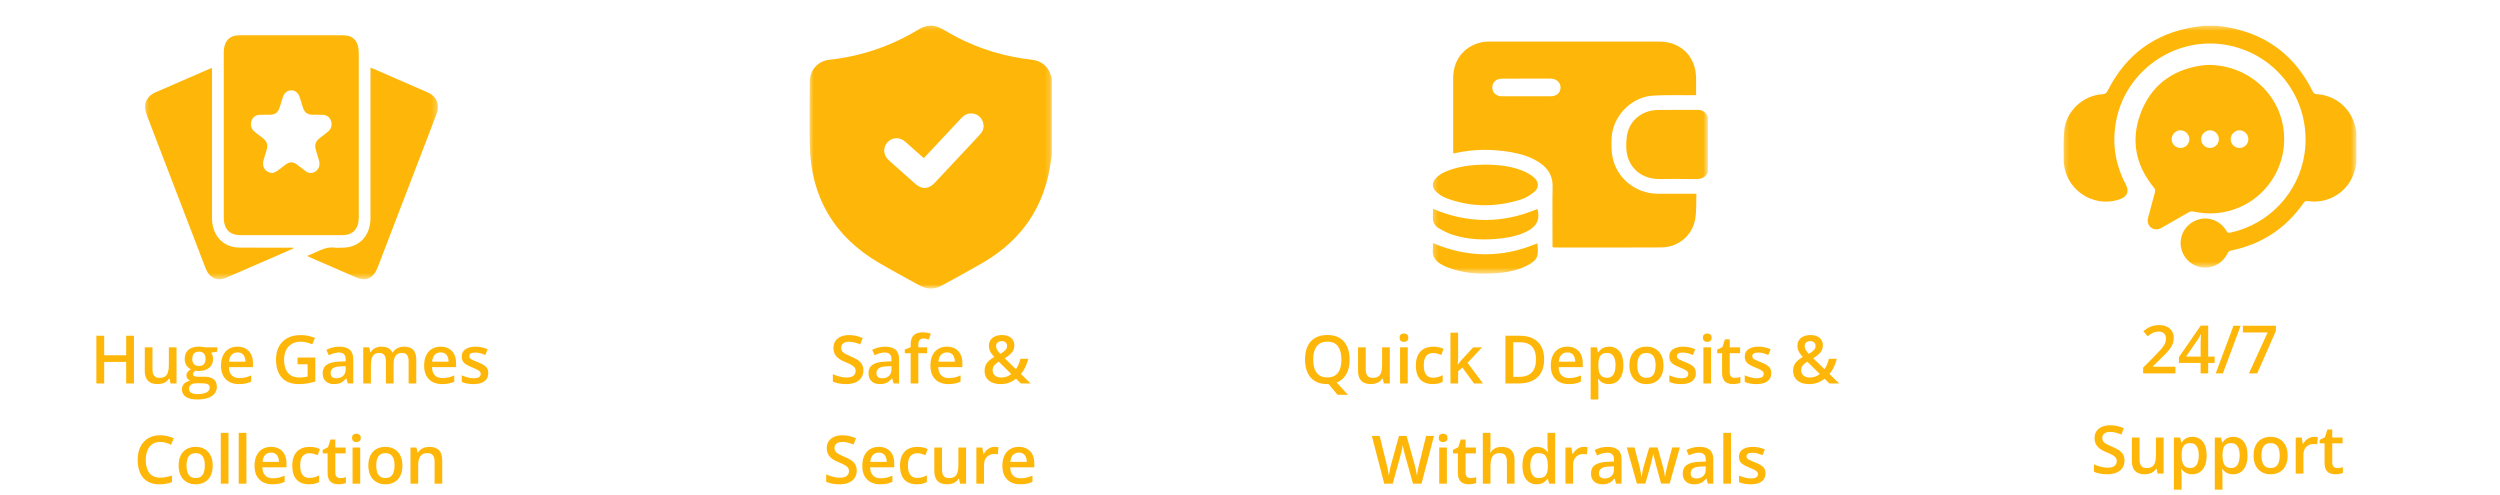 <svg width="444" height="88" viewBox="0 0 444 88" fill="none" xmlns="http://www.w3.org/2000/svg">
<g clip-path="url(#clip0_219_14)">
<g clip-path="url(#clip1_219_14)">
<mask id="mask0_219_14" style="mask-type:luminance" maskUnits="userSpaceOnUse" x="25" y="5" width="53" height="45">
<path d="M77.766 5.963H25.447V49.562H77.766V5.963Z" fill="white"/>
</mask>
<g mask="url(#mask0_219_14)">
<path d="M63.717 23.977C63.717 28.858 63.717 33.737 63.717 38.618C63.717 40.656 62.687 41.763 60.782 41.764C54.751 41.768 48.722 41.766 42.691 41.764C40.778 41.764 39.741 40.661 39.741 38.635C39.74 28.875 39.741 19.113 39.741 9.353C39.741 7.304 40.748 6.227 42.676 6.226C48.706 6.223 54.735 6.223 60.766 6.226C62.727 6.226 63.716 7.295 63.717 9.402C63.717 14.26 63.717 19.119 63.717 23.977ZM48.474 30.727C48.618 30.658 48.949 30.547 49.23 30.354C49.727 30.016 50.19 29.624 50.672 29.262C51.441 28.688 52.03 28.689 52.799 29.268C53.281 29.631 53.749 30.013 54.235 30.368C54.886 30.843 55.528 30.845 56.106 30.399C56.67 29.966 56.873 29.281 56.653 28.492C56.473 27.85 56.263 27.217 56.082 26.575C55.853 25.758 56.035 25.144 56.671 24.622C57.154 24.225 57.661 23.861 58.146 23.468C58.816 22.925 59.03 22.292 58.812 21.544C58.601 20.818 58.053 20.41 57.224 20.385C56.634 20.368 56.042 20.393 55.453 20.374C54.535 20.347 54.085 19.984 53.788 19.057C53.591 18.444 53.416 17.821 53.207 17.212C52.954 16.469 52.42 16.056 51.747 16.046C51.057 16.034 50.501 16.46 50.239 17.231C50.032 17.841 49.856 18.463 49.659 19.077C49.369 19.974 48.92 20.342 48.042 20.373C47.412 20.395 46.78 20.364 46.149 20.389C45.369 20.42 44.836 20.851 44.636 21.562C44.43 22.297 44.636 22.924 45.272 23.438C45.774 23.844 46.295 24.224 46.796 24.631C47.418 25.136 47.6 25.801 47.366 26.592C47.171 27.252 46.95 27.905 46.776 28.572C46.485 29.684 47.225 30.734 48.473 30.727H48.474Z" fill="#FEB708"/>
<path d="M37.656 12.058C37.656 12.422 37.656 12.68 37.656 12.937C37.656 21.547 37.654 30.156 37.658 38.766C37.66 41.273 38.977 43.18 41.143 43.787C41.648 43.928 42.188 43.975 42.712 43.977C45.625 43.996 48.538 43.985 51.45 43.985C51.662 43.985 51.876 43.985 52.087 43.985L52.111 44.12C50.844 44.676 49.577 45.236 48.309 45.788C45.636 46.95 42.962 48.11 40.288 49.268C38.551 50.02 37.194 49.419 36.487 47.579C33.008 38.522 29.532 29.464 26.058 20.404C25.352 18.563 25.933 17.134 27.673 16.377C30.778 15.026 33.882 13.672 36.988 12.321C37.172 12.242 37.361 12.174 37.656 12.058Z" fill="#FEB708"/>
<path d="M54.529 45.444C56.223 44.881 57.606 43.748 59.386 43.977C59.868 44.038 60.362 43.988 60.851 43.986C63.811 43.967 65.795 41.866 65.797 38.717C65.804 31.302 65.8 23.886 65.8 16.47C65.8 15.018 65.8 13.567 65.8 12.025C66.039 12.114 66.225 12.174 66.404 12.251C69.565 13.626 72.728 14.996 75.886 16.381C77.627 17.145 78.176 18.57 77.461 20.432C74.003 29.449 70.541 38.467 67.078 47.483C66.317 49.463 65.023 50.039 63.165 49.233C60.453 48.057 57.744 46.877 55.035 45.697C54.911 45.643 54.793 45.577 54.529 45.444Z" fill="#FEB708"/>
</g>
<path d="M23.792 68.1H22.408V64.276H18.503V68.1H17.113V59.63H18.503V63.094H22.408V59.63H23.792V68.1ZM31.354 61.687V68.1H30.283L30.097 67.236H30.022C29.887 67.456 29.715 67.64 29.506 67.787C29.298 67.93 29.066 68.036 28.811 68.105C28.556 68.179 28.288 68.215 28.006 68.215C27.523 68.215 27.11 68.134 26.767 67.972C26.427 67.806 26.166 67.551 25.985 67.207C25.803 66.864 25.712 66.42 25.712 65.875V61.687H27.079V65.62C27.079 66.118 27.18 66.491 27.381 66.738C27.585 66.985 27.902 67.109 28.331 67.109C28.744 67.109 29.072 67.024 29.315 66.854C29.559 66.684 29.73 66.433 29.831 66.101C29.935 65.769 29.987 65.362 29.987 64.879V61.687H31.354ZM35.007 70.95C34.138 70.95 33.471 70.793 33.008 70.48C32.545 70.168 32.313 69.729 32.313 69.165C32.313 68.771 32.437 68.437 32.684 68.163C32.931 67.893 33.284 67.706 33.744 67.601C33.57 67.524 33.419 67.404 33.292 67.242C33.168 67.076 33.107 66.893 33.107 66.692C33.107 66.452 33.174 66.248 33.309 66.078C33.444 65.908 33.647 65.744 33.918 65.585C33.582 65.442 33.311 65.211 33.107 64.89C32.906 64.566 32.805 64.185 32.805 63.749C32.805 63.286 32.904 62.892 33.101 62.567C33.298 62.239 33.585 61.99 33.964 61.82C34.342 61.646 34.8 61.559 35.337 61.559C35.453 61.559 35.578 61.567 35.713 61.583C35.852 61.594 35.98 61.61 36.096 61.629C36.215 61.644 36.306 61.662 36.368 61.681H38.587V62.44L37.497 62.643C37.602 62.789 37.685 62.957 37.747 63.147C37.808 63.332 37.839 63.535 37.839 63.755C37.839 64.419 37.609 64.942 37.15 65.325C36.694 65.703 36.065 65.892 35.261 65.892C35.068 65.885 34.881 65.869 34.7 65.846C34.56 65.931 34.454 66.026 34.381 66.13C34.307 66.23 34.271 66.344 34.271 66.472C34.271 66.576 34.307 66.661 34.381 66.727C34.454 66.788 34.562 66.835 34.705 66.866C34.852 66.897 35.03 66.912 35.238 66.912H36.345C37.048 66.912 37.584 67.061 37.955 67.358C38.326 67.655 38.511 68.092 38.511 68.667C38.511 69.397 38.21 69.959 37.608 70.353C37.005 70.751 36.138 70.95 35.007 70.95ZM35.059 69.994C35.534 69.994 35.933 69.947 36.258 69.855C36.582 69.762 36.828 69.629 36.993 69.455C37.16 69.285 37.243 69.082 37.243 68.847C37.243 68.638 37.19 68.478 37.086 68.366C36.982 68.254 36.825 68.177 36.617 68.134C36.408 68.092 36.15 68.07 35.841 68.07H34.833C34.582 68.07 34.36 68.109 34.167 68.186C33.974 68.267 33.823 68.383 33.715 68.534C33.611 68.685 33.558 68.866 33.558 69.078C33.558 69.372 33.688 69.598 33.947 69.756C34.209 69.915 34.58 69.994 35.059 69.994ZM35.325 65C35.723 65 36.018 64.892 36.211 64.676C36.405 64.456 36.501 64.147 36.501 63.749C36.501 63.316 36.401 62.992 36.2 62.776C36.003 62.56 35.709 62.452 35.319 62.452C34.937 62.452 34.645 62.562 34.445 62.782C34.248 63.002 34.149 63.328 34.149 63.761C34.149 64.151 34.248 64.456 34.445 64.676C34.645 64.892 34.939 65 35.325 65ZM42.181 61.565C42.752 61.565 43.243 61.683 43.652 61.919C44.061 62.154 44.376 62.488 44.596 62.921C44.816 63.353 44.926 63.871 44.926 64.473V65.203H40.646C40.661 65.825 40.827 66.304 41.144 66.64C41.464 66.976 41.912 67.144 42.488 67.144C42.897 67.144 43.264 67.105 43.588 67.028C43.917 66.947 44.255 66.829 44.602 66.674V67.781C44.282 67.931 43.955 68.042 43.623 68.111C43.291 68.181 42.893 68.215 42.43 68.215C41.8 68.215 41.246 68.094 40.767 67.85C40.292 67.603 39.92 67.236 39.649 66.75C39.383 66.263 39.25 65.659 39.25 64.937C39.25 64.218 39.371 63.608 39.615 63.106C39.858 62.604 40.2 62.222 40.64 61.959C41.08 61.697 41.594 61.565 42.181 61.565ZM42.181 62.59C41.752 62.59 41.405 62.73 41.138 63.008C40.876 63.286 40.721 63.693 40.675 64.23H43.594C43.59 63.909 43.536 63.626 43.432 63.378C43.332 63.131 43.177 62.938 42.969 62.799C42.764 62.66 42.501 62.59 42.181 62.59ZM52.839 63.5H56.002V67.752C55.558 67.899 55.098 68.013 54.623 68.094C54.148 68.175 53.615 68.215 53.025 68.215C52.163 68.215 51.434 68.045 50.835 67.706C50.24 67.362 49.788 66.866 49.479 66.217C49.17 65.564 49.016 64.778 49.016 63.859C49.016 62.975 49.188 62.208 49.532 61.559C49.875 60.907 50.375 60.403 51.032 60.047C51.688 59.688 52.484 59.509 53.418 59.509C53.878 59.509 54.322 59.555 54.751 59.648C55.183 59.737 55.579 59.86 55.938 60.019L55.452 61.166C55.166 61.03 54.845 60.916 54.49 60.824C54.135 60.731 53.766 60.685 53.384 60.685C52.777 60.685 52.254 60.816 51.814 61.079C51.377 61.341 51.041 61.712 50.806 62.191C50.57 62.666 50.453 63.228 50.453 63.877C50.453 64.506 50.547 65.058 50.736 65.533C50.926 66.008 51.221 66.379 51.623 66.645C52.028 66.908 52.551 67.039 53.193 67.039C53.513 67.039 53.785 67.022 54.009 66.987C54.233 66.953 54.44 66.914 54.629 66.871V64.688H52.839V63.5ZM60.274 61.565C61.085 61.565 61.697 61.745 62.11 62.104C62.527 62.463 62.736 63.023 62.736 63.784V68.1H61.769L61.508 67.19H61.462C61.28 67.422 61.093 67.613 60.9 67.763C60.706 67.914 60.483 68.026 60.228 68.1C59.977 68.177 59.67 68.215 59.307 68.215C58.924 68.215 58.583 68.146 58.281 68.007C57.98 67.864 57.742 67.648 57.569 67.358C57.395 67.068 57.308 66.701 57.308 66.257C57.308 65.597 57.553 65.101 58.044 64.769C58.538 64.436 59.283 64.253 60.28 64.218L61.392 64.178V63.842C61.392 63.398 61.288 63.081 61.079 62.892C60.874 62.703 60.585 62.608 60.21 62.608C59.89 62.608 59.579 62.654 59.278 62.747C58.977 62.84 58.683 62.953 58.397 63.089L57.957 62.127C58.27 61.961 58.625 61.826 59.023 61.722C59.424 61.617 59.841 61.565 60.274 61.565ZM61.386 65.035L60.558 65.064C59.878 65.087 59.401 65.203 59.127 65.412C58.853 65.62 58.716 65.906 58.716 66.269C58.716 66.586 58.81 66.817 59 66.964C59.189 67.107 59.438 67.178 59.747 67.178C60.218 67.178 60.608 67.045 60.917 66.779C61.23 66.508 61.386 66.112 61.386 65.591V65.035ZM71.758 61.565C72.476 61.565 73.017 61.751 73.38 62.121C73.747 62.492 73.93 63.087 73.93 63.905V68.1H72.569V64.149C72.569 63.662 72.474 63.295 72.285 63.048C72.096 62.801 71.808 62.677 71.422 62.677C70.881 62.677 70.491 62.851 70.252 63.199C70.016 63.542 69.899 64.043 69.899 64.699V68.1H68.537V64.149C68.537 63.824 68.495 63.554 68.41 63.338C68.329 63.118 68.203 62.953 68.033 62.845C67.863 62.733 67.649 62.677 67.39 62.677C67.016 62.677 66.716 62.762 66.492 62.932C66.272 63.102 66.114 63.353 66.017 63.685C65.921 64.014 65.873 64.417 65.873 64.896V68.1H64.511V61.687H65.571L65.762 62.55H65.838C65.969 62.326 66.131 62.142 66.324 62C66.521 61.853 66.74 61.745 66.979 61.675C67.218 61.602 67.468 61.565 67.726 61.565C68.205 61.565 68.609 61.65 68.937 61.82C69.265 61.986 69.51 62.241 69.673 62.585H69.777C69.978 62.237 70.258 61.98 70.617 61.814C70.976 61.648 71.356 61.565 71.758 61.565ZM78.254 61.565C78.826 61.565 79.317 61.683 79.726 61.919C80.135 62.154 80.45 62.488 80.67 62.921C80.89 63.353 81 63.871 81 64.473V65.203H76.719C76.735 65.825 76.901 66.304 77.218 66.64C77.538 66.976 77.986 67.144 78.561 67.144C78.971 67.144 79.338 67.105 79.662 67.028C79.99 66.947 80.328 66.829 80.676 66.674V67.781C80.355 67.931 80.029 68.042 79.697 68.111C79.365 68.181 78.967 68.215 78.504 68.215C77.874 68.215 77.32 68.094 76.841 67.85C76.366 67.603 75.993 67.236 75.723 66.75C75.457 66.263 75.323 65.659 75.323 64.937C75.323 64.218 75.445 63.608 75.688 63.106C75.932 62.604 76.273 62.222 76.713 61.959C77.154 61.697 77.668 61.565 78.254 61.565ZM78.254 62.59C77.826 62.59 77.478 62.73 77.212 63.008C76.949 63.286 76.795 63.693 76.748 64.23H79.668C79.664 63.909 79.61 63.626 79.506 63.378C79.405 63.131 79.251 62.938 79.042 62.799C78.838 62.66 78.575 62.59 78.254 62.59ZM86.715 66.269C86.715 66.69 86.612 67.045 86.408 67.335C86.203 67.624 85.904 67.845 85.51 67.995C85.12 68.142 84.641 68.215 84.073 68.215C83.625 68.215 83.239 68.183 82.915 68.117C82.594 68.055 82.291 67.959 82.005 67.827V66.651C82.31 66.794 82.652 66.918 83.03 67.022C83.413 67.126 83.774 67.178 84.114 67.178C84.562 67.178 84.884 67.109 85.081 66.97C85.278 66.827 85.376 66.638 85.376 66.402C85.376 66.263 85.336 66.14 85.255 66.031C85.178 65.919 85.031 65.805 84.815 65.69C84.602 65.57 84.289 65.427 83.876 65.261C83.471 65.099 83.129 64.937 82.851 64.774C82.573 64.612 82.362 64.417 82.219 64.189C82.077 63.958 82.005 63.662 82.005 63.303C82.005 62.735 82.229 62.305 82.677 62.011C83.129 61.714 83.726 61.565 84.467 61.565C84.861 61.565 85.232 61.606 85.579 61.687C85.931 61.764 86.274 61.878 86.61 62.029L86.182 63.054C85.892 62.926 85.6 62.822 85.307 62.741C85.017 62.656 84.722 62.614 84.421 62.614C84.069 62.614 83.801 62.668 83.615 62.776C83.434 62.884 83.343 63.038 83.343 63.239C83.343 63.39 83.388 63.517 83.477 63.622C83.565 63.726 83.718 63.83 83.934 63.934C84.154 64.039 84.459 64.168 84.849 64.323C85.232 64.469 85.562 64.624 85.84 64.786C86.122 64.944 86.338 65.139 86.489 65.371C86.639 65.603 86.715 65.902 86.715 66.269ZM28.461 78.486C28.055 78.486 27.692 78.559 27.372 78.706C27.055 78.853 26.787 79.065 26.567 79.343C26.347 79.618 26.179 79.951 26.063 80.345C25.947 80.735 25.889 81.176 25.889 81.666C25.889 82.323 25.982 82.888 26.167 83.363C26.352 83.835 26.634 84.198 27.013 84.453C27.391 84.704 27.87 84.829 28.45 84.829C28.809 84.829 29.158 84.794 29.498 84.725C29.838 84.655 30.189 84.561 30.552 84.441V85.623C30.209 85.758 29.861 85.856 29.509 85.918C29.158 85.98 28.753 86.011 28.293 86.011C27.428 86.011 26.71 85.831 26.138 85.472C25.57 85.113 25.146 84.607 24.864 83.954C24.586 83.302 24.447 82.537 24.447 81.66C24.447 81.019 24.535 80.432 24.713 79.899C24.891 79.366 25.15 78.907 25.489 78.521C25.829 78.131 26.248 77.831 26.746 77.623C27.248 77.41 27.822 77.304 28.467 77.304C28.892 77.304 29.309 77.353 29.718 77.449C30.131 77.542 30.514 77.675 30.865 77.849L30.378 78.996C30.085 78.857 29.778 78.737 29.457 78.636C29.137 78.536 28.805 78.486 28.461 78.486ZM37.779 82.674C37.779 83.207 37.709 83.68 37.57 84.093C37.431 84.507 37.228 84.856 36.962 85.142C36.695 85.424 36.375 85.64 36 85.791C35.626 85.937 35.203 86.011 34.731 86.011C34.291 86.011 33.888 85.937 33.521 85.791C33.154 85.64 32.835 85.424 32.565 85.142C32.299 84.856 32.092 84.507 31.945 84.093C31.799 83.68 31.725 83.207 31.725 82.674C31.725 81.967 31.847 81.369 32.09 80.878C32.337 80.384 32.689 80.007 33.144 79.749C33.6 79.49 34.143 79.361 34.772 79.361C35.363 79.361 35.884 79.49 36.336 79.749C36.788 80.007 37.141 80.384 37.396 80.878C37.651 81.373 37.779 81.971 37.779 82.674ZM33.127 82.674C33.127 83.141 33.183 83.541 33.295 83.873C33.411 84.205 33.589 84.46 33.828 84.638C34.067 84.812 34.376 84.899 34.755 84.899C35.133 84.899 35.442 84.812 35.682 84.638C35.921 84.46 36.097 84.205 36.209 83.873C36.321 83.541 36.377 83.141 36.377 82.674C36.377 82.207 36.321 81.811 36.209 81.487C36.097 81.158 35.921 80.909 35.682 80.739C35.442 80.566 35.131 80.479 34.749 80.479C34.185 80.479 33.774 80.668 33.515 81.046C33.256 81.425 33.127 81.967 33.127 82.674ZM40.579 85.895H39.212V76.881H40.579V85.895ZM43.762 85.895H42.395V76.881H43.762V85.895ZM48.133 79.361C48.704 79.361 49.195 79.478 49.604 79.714C50.013 79.95 50.328 80.284 50.548 80.716C50.768 81.149 50.879 81.666 50.879 82.269V82.999H46.598C46.613 83.62 46.779 84.099 47.096 84.435C47.416 84.771 47.864 84.939 48.44 84.939C48.849 84.939 49.216 84.9 49.54 84.823C49.868 84.742 50.206 84.624 50.554 84.47V85.576C50.233 85.727 49.907 85.837 49.575 85.906C49.243 85.976 48.845 86.011 48.382 86.011C47.752 86.011 47.198 85.889 46.719 85.646C46.244 85.399 45.872 85.032 45.601 84.545C45.335 84.058 45.202 83.454 45.202 82.732C45.202 82.014 45.323 81.403 45.566 80.901C45.81 80.399 46.152 80.017 46.592 79.754C47.032 79.492 47.546 79.361 48.133 79.361ZM48.133 80.386C47.704 80.386 47.356 80.525 47.09 80.803C46.827 81.081 46.673 81.489 46.627 82.025H49.546C49.542 81.705 49.488 81.421 49.384 81.174C49.284 80.927 49.129 80.734 48.92 80.594C48.716 80.455 48.453 80.386 48.133 80.386ZM54.867 86.011C54.26 86.011 53.735 85.893 53.291 85.657C52.847 85.422 52.505 85.061 52.266 84.574C52.026 84.088 51.907 83.47 51.907 82.72C51.907 81.94 52.038 81.303 52.3 80.809C52.563 80.314 52.926 79.95 53.389 79.714C53.857 79.478 54.392 79.361 54.994 79.361C55.376 79.361 55.722 79.399 56.031 79.476C56.344 79.55 56.608 79.641 56.825 79.749L56.419 80.838C56.184 80.741 55.942 80.66 55.695 80.594C55.448 80.529 55.21 80.496 54.983 80.496C54.608 80.496 54.295 80.579 54.044 80.745C53.797 80.911 53.611 81.158 53.488 81.487C53.368 81.815 53.308 82.222 53.308 82.709C53.308 83.18 53.37 83.578 53.494 83.902C53.617 84.223 53.801 84.466 54.044 84.632C54.287 84.794 54.587 84.875 54.942 84.875C55.293 84.875 55.608 84.833 55.886 84.748C56.164 84.663 56.427 84.553 56.674 84.418V85.6C56.431 85.739 56.17 85.841 55.892 85.906C55.614 85.976 55.272 86.011 54.867 86.011ZM60.436 84.91C60.614 84.91 60.79 84.895 60.963 84.864C61.137 84.829 61.295 84.788 61.438 84.742V85.773C61.288 85.839 61.093 85.895 60.853 85.941C60.614 85.987 60.365 86.011 60.106 86.011C59.743 86.011 59.417 85.951 59.127 85.831C58.837 85.707 58.608 85.497 58.438 85.2C58.268 84.902 58.183 84.491 58.183 83.966V80.519H57.308V79.911L58.246 79.43L58.693 78.057H59.55V79.482H61.386V80.519H59.55V83.948C59.55 84.273 59.631 84.514 59.793 84.673C59.955 84.831 60.17 84.91 60.436 84.91ZM63.972 79.482V85.895H62.611V79.482H63.972ZM63.3 77.026C63.509 77.026 63.689 77.082 63.839 77.194C63.994 77.306 64.071 77.499 64.071 77.773C64.071 78.044 63.994 78.237 63.839 78.353C63.689 78.465 63.509 78.521 63.3 78.521C63.084 78.521 62.901 78.465 62.75 78.353C62.603 78.237 62.53 78.044 62.53 77.773C62.53 77.499 62.603 77.306 62.75 77.194C62.901 77.082 63.084 77.026 63.3 77.026ZM71.471 82.674C71.471 83.207 71.402 83.68 71.263 84.093C71.124 84.507 70.921 84.856 70.654 85.142C70.388 85.424 70.067 85.64 69.693 85.791C69.318 85.937 68.895 86.011 68.424 86.011C67.984 86.011 67.58 85.937 67.213 85.791C66.847 85.64 66.528 85.424 66.258 85.142C65.991 84.856 65.784 84.507 65.638 84.093C65.491 83.68 65.418 83.207 65.418 82.674C65.418 81.967 65.539 81.369 65.783 80.878C66.03 80.384 66.381 80.007 66.837 79.749C67.293 79.49 67.835 79.361 68.465 79.361C69.055 79.361 69.577 79.49 70.029 79.749C70.481 80.007 70.834 80.384 71.089 80.878C71.344 81.373 71.471 81.971 71.471 82.674ZM66.82 82.674C66.82 83.141 66.876 83.541 66.987 83.873C67.103 84.205 67.281 84.46 67.52 84.638C67.76 84.812 68.069 84.899 68.447 84.899C68.826 84.899 69.135 84.812 69.374 84.638C69.614 84.46 69.789 84.205 69.901 83.873C70.013 83.541 70.069 83.141 70.069 82.674C70.069 82.207 70.013 81.811 69.901 81.487C69.789 81.158 69.614 80.909 69.374 80.739C69.135 80.566 68.824 80.479 68.442 80.479C67.878 80.479 67.466 80.668 67.208 81.046C66.949 81.425 66.82 81.967 66.82 82.674ZM76.247 79.361C76.969 79.361 77.531 79.548 77.933 79.922C78.338 80.293 78.541 80.89 78.541 81.713V85.895H77.18V81.967C77.18 81.469 77.077 81.097 76.873 80.849C76.668 80.598 76.351 80.473 75.923 80.473C75.301 80.473 74.868 80.664 74.625 81.046C74.386 81.429 74.266 81.983 74.266 82.709V85.895H72.905V79.482H73.965L74.156 80.351H74.231C74.37 80.127 74.542 79.944 74.747 79.801C74.955 79.654 75.187 79.544 75.442 79.471C75.701 79.397 75.969 79.361 76.247 79.361Z" fill="#FEB708"/>
</g>
<g clip-path="url(#clip2_219_14)">
<mask id="mask1_219_14" style="mask-type:luminance" maskUnits="userSpaceOnUse" x="143" y="4" width="44" height="48">
<path d="M186.802 4.28H143.602V51.242H186.802V4.28Z" fill="white"/>
</mask>
<g mask="url(#mask1_219_14)">
<path d="M186.802 13.801V27.446C186.741 27.887 186.679 28.328 186.617 28.768C185.528 36.572 181.593 42.495 174.819 46.5C172.332 47.971 169.775 49.322 167.246 50.721C165.934 51.447 164.618 51.424 163.311 50.696C160.906 49.357 158.474 48.065 156.099 46.674C148.176 42.034 144.052 35.107 143.824 25.925C143.73 22.137 143.803 18.346 143.81 14.555C143.814 12.456 145.225 10.84 147.291 10.614C153.008 9.986 158.314 8.172 163.226 5.179C164.579 4.354 165.961 4.367 167.339 5.144C168.253 5.659 169.155 6.198 170.087 6.676C174.234 8.803 178.633 10.089 183.262 10.604C185.007 10.798 186.24 11.876 186.698 13.574C186.72 13.653 186.766 13.724 186.801 13.799L186.802 13.801ZM164.065 28.09C162.949 27.098 161.879 26.13 160.79 25.183C159.758 24.285 158.402 24.353 157.57 25.323C156.753 26.274 156.884 27.602 157.886 28.495C159.428 29.869 160.971 31.242 162.516 32.612C163.737 33.694 164.91 33.637 166.035 32.438C167.898 30.455 169.754 28.469 171.612 26.484C172.459 25.578 173.323 24.69 174.143 23.761C174.728 23.099 174.832 22.306 174.491 21.492C174.147 20.675 173.498 20.227 172.62 20.154C171.842 20.09 171.235 20.435 170.711 20.995C168.517 23.35 166.312 25.694 164.065 28.092V28.09Z" fill="#FEB708"/>
</g>
<path d="M153.335 65.794C153.335 66.296 153.211 66.729 152.964 67.092C152.721 67.455 152.369 67.733 151.91 67.926C151.454 68.119 150.909 68.216 150.276 68.216C149.967 68.216 149.672 68.198 149.39 68.163C149.108 68.129 148.841 68.079 148.59 68.013C148.343 67.943 148.117 67.86 147.913 67.764V66.455C148.256 66.605 148.641 66.742 149.065 66.866C149.49 66.986 149.923 67.046 150.363 67.046C150.722 67.046 151.02 66.999 151.255 66.906C151.495 66.81 151.672 66.675 151.788 66.501C151.904 66.323 151.962 66.117 151.962 65.881C151.962 65.63 151.894 65.418 151.759 65.244C151.624 65.07 151.419 64.912 151.145 64.769C150.875 64.622 150.535 64.466 150.125 64.3C149.847 64.188 149.581 64.06 149.326 63.917C149.075 63.775 148.851 63.607 148.654 63.413C148.457 63.22 148.301 62.992 148.185 62.73C148.073 62.463 148.017 62.151 148.017 61.791C148.017 61.313 148.131 60.903 148.359 60.563C148.59 60.224 148.915 59.963 149.332 59.781C149.753 59.6 150.243 59.509 150.803 59.509C151.247 59.509 151.664 59.556 152.055 59.648C152.448 59.741 152.835 59.872 153.213 60.042L152.773 61.16C152.425 61.017 152.087 60.903 151.759 60.818C151.435 60.733 151.103 60.691 150.763 60.691C150.469 60.691 150.22 60.735 150.015 60.824C149.811 60.913 149.654 61.038 149.546 61.201C149.442 61.359 149.39 61.548 149.39 61.768C149.39 62.015 149.45 62.224 149.569 62.394C149.693 62.56 149.882 62.712 150.137 62.852C150.396 62.991 150.728 63.145 151.133 63.315C151.601 63.508 151.996 63.711 152.321 63.923C152.649 64.135 152.9 64.391 153.074 64.688C153.248 64.981 153.335 65.35 153.335 65.794ZM157.213 61.566C158.024 61.566 158.636 61.745 159.049 62.104C159.466 62.463 159.675 63.023 159.675 63.784V68.1H158.707L158.447 67.19H158.4C158.219 67.422 158.032 67.613 157.838 67.764C157.645 67.914 157.421 68.026 157.166 68.1C156.915 68.177 156.608 68.216 156.245 68.216C155.863 68.216 155.521 68.146 155.22 68.007C154.919 67.864 154.681 67.648 154.508 67.358C154.334 67.069 154.247 66.702 154.247 66.258C154.247 65.597 154.492 65.101 154.983 64.769C155.477 64.437 156.222 64.253 157.219 64.219L158.331 64.178V63.842C158.331 63.398 158.227 63.081 158.018 62.892C157.813 62.703 157.524 62.608 157.149 62.608C156.829 62.608 156.518 62.655 156.216 62.747C155.915 62.84 155.622 62.954 155.336 63.089L154.896 62.127C155.208 61.961 155.564 61.826 155.962 61.722C156.363 61.618 156.78 61.566 157.213 61.566ZM158.325 65.035L157.497 65.064C156.817 65.088 156.34 65.203 156.066 65.412C155.792 65.621 155.655 65.906 155.655 66.269C155.655 66.586 155.749 66.818 155.938 66.964C156.128 67.107 156.377 67.179 156.686 67.179C157.157 67.179 157.547 67.046 157.856 66.779C158.169 66.509 158.325 66.113 158.325 65.591V65.035ZM164.653 62.724H163.095V68.1H161.734V62.724H160.685V62.069L161.734 61.67V61.224C161.734 60.679 161.819 60.247 161.989 59.926C162.163 59.606 162.41 59.376 162.73 59.237C163.055 59.094 163.441 59.023 163.889 59.023C164.182 59.023 164.451 59.048 164.694 59.098C164.937 59.144 165.142 59.198 165.308 59.26L164.955 60.291C164.823 60.249 164.677 60.21 164.514 60.175C164.352 60.137 164.178 60.117 163.993 60.117C163.684 60.117 163.456 60.214 163.31 60.407C163.167 60.6 163.095 60.882 163.095 61.253V61.687H164.653V62.724ZM168.172 61.566C168.744 61.566 169.234 61.683 169.644 61.919C170.053 62.154 170.368 62.489 170.588 62.921C170.808 63.353 170.918 63.871 170.918 64.474V65.203H166.637C166.653 65.825 166.819 66.304 167.136 66.64C167.456 66.976 167.904 67.144 168.479 67.144C168.889 67.144 169.256 67.105 169.58 67.028C169.908 66.947 170.246 66.829 170.594 66.675V67.781C170.273 67.932 169.947 68.042 169.615 68.111C169.283 68.181 168.885 68.216 168.422 68.216C167.792 68.216 167.238 68.094 166.759 67.851C166.284 67.603 165.911 67.237 165.641 66.75C165.374 66.263 165.241 65.659 165.241 64.937C165.241 64.219 165.363 63.608 165.606 63.106C165.85 62.604 166.191 62.222 166.632 61.959C167.072 61.697 167.585 61.566 168.172 61.566ZM168.172 62.591C167.744 62.591 167.396 62.73 167.13 63.008C166.867 63.286 166.713 63.693 166.666 64.23H169.586C169.582 63.91 169.528 63.626 169.424 63.379C169.323 63.132 169.169 62.938 168.96 62.799C168.755 62.66 168.493 62.591 168.172 62.591ZM177.944 59.503C178.381 59.503 178.763 59.575 179.091 59.718C179.424 59.861 179.682 60.069 179.868 60.343C180.053 60.614 180.146 60.944 180.146 61.334C180.146 61.855 179.984 62.295 179.659 62.655C179.335 63.014 178.925 63.334 178.431 63.616L180.43 65.562C180.619 65.304 180.775 65.02 180.899 64.711C181.022 64.398 181.129 64.07 181.217 63.726H182.625C182.505 64.205 182.339 64.678 182.127 65.145C181.914 65.609 181.646 66.034 181.322 66.42L183.042 68.1H181.299L180.441 67.26C180.202 67.453 179.945 67.621 179.671 67.764C179.4 67.907 179.105 68.019 178.784 68.1C178.464 68.177 178.111 68.216 177.724 68.216C177.133 68.216 176.624 68.121 176.195 67.932C175.766 67.743 175.436 67.472 175.205 67.121C174.977 66.766 174.863 66.345 174.863 65.858C174.863 65.453 174.93 65.105 175.065 64.815C175.205 64.522 175.401 64.265 175.656 64.045C175.911 63.821 176.216 63.608 176.572 63.408C176.378 63.188 176.21 62.973 176.068 62.765C175.925 62.556 175.815 62.342 175.737 62.122C175.664 61.898 175.627 61.658 175.627 61.403C175.627 61.009 175.724 60.672 175.917 60.39C176.11 60.104 176.38 59.886 176.728 59.735C177.076 59.581 177.481 59.503 177.944 59.503ZM177.377 64.236C177.153 64.379 176.96 64.524 176.797 64.671C176.635 64.813 176.51 64.972 176.421 65.145C176.336 65.319 176.293 65.522 176.293 65.754C176.293 66.151 176.433 66.466 176.711 66.698C176.993 66.93 177.356 67.046 177.8 67.046C178.19 67.046 178.531 66.988 178.825 66.872C179.122 66.752 179.381 66.603 179.601 66.426L177.377 64.236ZM177.921 60.581C177.647 60.581 177.41 60.652 177.209 60.795C177.012 60.938 176.913 61.16 176.913 61.461C176.913 61.705 176.977 61.934 177.104 62.151C177.236 62.363 177.417 62.593 177.649 62.84C178.055 62.616 178.356 62.396 178.553 62.18C178.754 61.963 178.854 61.712 178.854 61.426C178.854 61.156 178.763 60.948 178.582 60.801C178.4 60.654 178.18 60.581 177.921 60.581ZM152.153 83.59C152.153 84.092 152.029 84.524 151.782 84.887C151.539 85.25 151.188 85.528 150.728 85.721C150.272 85.915 149.728 86.011 149.094 86.011C148.785 86.011 148.49 85.994 148.208 85.959C147.926 85.924 147.66 85.874 147.409 85.808C147.161 85.739 146.936 85.656 146.731 85.559V84.25C147.075 84.401 147.459 84.538 147.884 84.661C148.308 84.781 148.741 84.841 149.181 84.841C149.54 84.841 149.838 84.795 150.073 84.702C150.313 84.605 150.49 84.47 150.606 84.296C150.722 84.119 150.78 83.912 150.78 83.677C150.78 83.425 150.713 83.213 150.577 83.039C150.442 82.866 150.237 82.707 149.963 82.564C149.693 82.418 149.353 82.261 148.944 82.095C148.666 81.983 148.399 81.856 148.144 81.713C147.893 81.57 147.669 81.402 147.472 81.209C147.275 81.016 147.119 80.788 147.003 80.525C146.891 80.259 146.835 79.946 146.835 79.587C146.835 79.108 146.949 78.699 147.177 78.359C147.409 78.019 147.733 77.758 148.15 77.577C148.571 77.395 149.062 77.305 149.622 77.305C150.066 77.305 150.483 77.351 150.873 77.444C151.267 77.536 151.653 77.668 152.031 77.837L151.591 78.955C151.244 78.812 150.906 78.699 150.577 78.614C150.253 78.529 149.921 78.486 149.581 78.486C149.287 78.486 149.038 78.531 148.834 78.62C148.629 78.708 148.473 78.834 148.364 78.996C148.26 79.154 148.208 79.344 148.208 79.564C148.208 79.811 148.268 80.019 148.388 80.189C148.511 80.355 148.7 80.508 148.955 80.647C149.214 80.786 149.546 80.941 149.952 81.11C150.419 81.303 150.815 81.506 151.139 81.719C151.467 81.931 151.719 82.186 151.892 82.483C152.066 82.777 152.153 83.145 152.153 83.59ZM156.072 79.361C156.643 79.361 157.134 79.479 157.543 79.714C157.952 79.95 158.267 80.284 158.487 80.716C158.707 81.149 158.817 81.666 158.817 82.269V82.999H154.536C154.552 83.621 154.718 84.099 155.035 84.435C155.355 84.771 155.803 84.939 156.379 84.939C156.788 84.939 157.155 84.901 157.479 84.823C157.808 84.742 158.145 84.625 158.493 84.47V85.576C158.172 85.727 157.846 85.837 157.514 85.907C157.182 85.976 156.784 86.011 156.321 86.011C155.691 86.011 155.137 85.889 154.658 85.646C154.183 85.399 153.81 85.032 153.54 84.545C153.274 84.059 153.141 83.454 153.141 82.732C153.141 82.014 153.262 81.404 153.505 80.902C153.749 80.4 154.091 80.017 154.531 79.755C154.971 79.492 155.485 79.361 156.072 79.361ZM156.072 80.386C155.643 80.386 155.295 80.525 155.029 80.803C154.766 81.081 154.612 81.489 154.565 82.026H157.485C157.481 81.705 157.427 81.421 157.323 81.174C157.222 80.927 157.068 80.734 156.859 80.595C156.655 80.456 156.392 80.386 156.072 80.386ZM162.806 86.011C162.199 86.011 161.674 85.893 161.23 85.658C160.786 85.422 160.444 85.061 160.205 84.574C159.965 84.088 159.845 83.47 159.845 82.721C159.845 81.941 159.977 81.303 160.239 80.809C160.502 80.315 160.865 79.95 161.328 79.714C161.796 79.479 162.331 79.361 162.933 79.361C163.315 79.361 163.661 79.4 163.97 79.477C164.283 79.55 164.547 79.641 164.764 79.749L164.358 80.838C164.122 80.742 163.881 80.66 163.634 80.595C163.387 80.529 163.149 80.496 162.921 80.496C162.547 80.496 162.234 80.579 161.983 80.745C161.736 80.912 161.55 81.159 161.427 81.487C161.307 81.815 161.247 82.223 161.247 82.709C161.247 83.18 161.309 83.578 161.433 83.902C161.556 84.223 161.74 84.466 161.983 84.632C162.226 84.795 162.526 84.876 162.881 84.876C163.232 84.876 163.547 84.833 163.825 84.748C164.103 84.663 164.366 84.553 164.613 84.418V85.6C164.37 85.739 164.109 85.841 163.831 85.907C163.553 85.976 163.211 86.011 162.806 86.011ZM171.579 79.483V85.895H170.507L170.321 85.032H170.246C170.111 85.252 169.939 85.436 169.731 85.582C169.522 85.725 169.29 85.832 169.035 85.901C168.781 85.974 168.512 86.011 168.23 86.011C167.748 86.011 167.334 85.93 166.991 85.768C166.651 85.602 166.39 85.347 166.209 85.003C166.027 84.659 165.936 84.215 165.936 83.671V79.483H167.304V83.416C167.304 83.914 167.404 84.287 167.605 84.534C167.809 84.781 168.126 84.905 168.555 84.905C168.968 84.905 169.296 84.82 169.539 84.65C169.783 84.48 169.955 84.229 170.055 83.897C170.159 83.565 170.211 83.157 170.211 82.674V79.483H171.579ZM176.65 79.361C176.758 79.361 176.876 79.367 177.003 79.378C177.131 79.39 177.241 79.405 177.333 79.425L177.206 80.699C177.125 80.676 177.025 80.659 176.905 80.647C176.789 80.635 176.685 80.629 176.592 80.629C176.349 80.629 176.117 80.67 175.897 80.751C175.677 80.829 175.482 80.948 175.312 81.11C175.142 81.269 175.009 81.468 174.912 81.707C174.816 81.946 174.767 82.224 174.767 82.541V85.895H173.4V79.483H174.466L174.651 80.612H174.715C174.843 80.384 175.001 80.176 175.19 79.987C175.379 79.797 175.596 79.647 175.839 79.535C176.086 79.419 176.356 79.361 176.65 79.361ZM180.945 79.361C181.517 79.361 182.007 79.479 182.417 79.714C182.826 79.95 183.141 80.284 183.361 80.716C183.581 81.149 183.691 81.666 183.691 82.269V82.999H179.41C179.425 83.621 179.592 84.099 179.908 84.435C180.229 84.771 180.677 84.939 181.252 84.939C181.662 84.939 182.028 84.901 182.353 84.823C182.681 84.742 183.019 84.625 183.366 84.47V85.576C183.046 85.727 182.72 85.837 182.387 85.907C182.055 85.976 181.658 86.011 181.194 86.011C180.565 86.011 180.011 85.889 179.532 85.646C179.057 85.399 178.684 85.032 178.414 84.545C178.147 84.059 178.014 83.454 178.014 82.732C178.014 82.014 178.136 81.404 178.379 80.902C178.622 80.4 178.964 80.017 179.404 79.755C179.845 79.492 180.358 79.361 180.945 79.361ZM180.945 80.386C180.516 80.386 180.169 80.525 179.902 80.803C179.64 81.081 179.485 81.489 179.439 82.026H182.359C182.355 81.705 182.301 81.421 182.196 81.174C182.096 80.927 181.942 80.734 181.733 80.595C181.528 80.456 181.266 80.386 180.945 80.386Z" fill="#FEB708"/>
</g>
<g clip-path="url(#clip3_219_14)">
<mask id="mask2_219_14" style="mask-type:luminance" maskUnits="userSpaceOnUse" x="254" y="7" width="50" height="42">
<path d="M303.329 7.002H254.267V48.525H303.329V7.002Z" fill="white"/>
</mask>
<g mask="url(#mask2_219_14)">
<path d="M303.329 30.601C302.868 31.554 302.094 31.832 301.067 31.807C298.926 31.754 296.784 31.794 294.643 31.791C291.21 31.784 288.808 29.412 288.821 25.982C288.825 25.103 288.861 24.185 289.111 23.354C289.815 21.024 291.91 19.564 294.483 19.529C296.824 19.496 299.165 19.529 301.506 19.518C302.427 19.515 302.992 19.982 303.33 20.792V30.601H303.329Z" fill="#FEB708"/>
<path d="M301.284 34.406C301.222 35.95 301.312 37.439 301.073 38.872C300.583 41.821 298.069 43.921 295.048 43.943C288.745 43.988 282.44 43.956 276.137 43.955C276.014 43.955 275.891 43.928 275.725 43.906V43.24C275.725 39.863 275.681 36.484 275.742 33.107C275.775 31.306 275.004 30.008 273.603 29.01C272.014 27.88 270.189 27.341 268.299 27.013C265.008 26.442 261.723 26.465 258.452 27.192C258.348 27.216 258.238 27.214 258.081 27.227C258.081 27.029 258.081 26.852 258.081 26.672C258.081 22.387 258.076 18.101 258.083 13.815C258.088 10.477 260.243 7.954 263.531 7.432C263.905 7.373 264.292 7.379 264.673 7.379C274.664 7.377 284.656 7.376 294.647 7.379C298.543 7.379 301.22 10.06 301.226 13.949C301.227 14.908 301.226 15.867 301.226 16.904C300.96 16.904 300.75 16.903 300.54 16.904C298.197 16.924 295.848 16.844 293.514 16.99C289.65 17.23 286.346 20.726 286.218 24.599C286.182 25.683 286.169 26.795 286.372 27.852C287.097 31.633 290.472 34.37 294.338 34.404C296.408 34.421 298.48 34.408 300.551 34.408C300.749 34.408 300.948 34.408 301.285 34.408L301.284 34.406ZM271.076 17.1C272.528 17.1 273.98 17.104 275.432 17.099C276.429 17.095 277.119 16.486 277.153 15.592C277.186 14.719 276.51 14.027 275.532 13.972C274.989 13.942 274.443 13.962 273.9 13.962C271.522 13.962 269.146 13.951 266.768 13.968C265.687 13.976 265.018 14.622 265.035 15.572C265.05 16.495 265.731 17.096 266.777 17.099C268.21 17.102 269.644 17.099 271.077 17.099L271.076 17.1Z" fill="#FEB708"/>
<path d="M263.874 29.233C266.128 29.263 268.439 29.483 270.615 30.403C271.256 30.675 271.883 31.053 272.414 31.502C273.337 32.282 273.367 33.367 272.433 34.126C271.757 34.675 270.961 35.166 270.136 35.425C265.672 36.828 261.201 36.841 256.793 35.167C256.152 34.924 255.544 34.487 255.038 34.015C254.258 33.287 254.298 32.381 255.045 31.611C255.826 30.803 256.837 30.391 257.881 30.059C259.802 29.445 261.785 29.251 263.874 29.233Z" fill="#FEB708"/>
<path d="M254.485 37.089C260.7 39.716 266.857 39.73 273.037 37.11C273.536 38.8 273.03 40.081 271.439 40.955C269.951 41.774 268.317 42.136 266.655 42.333C263.744 42.677 260.844 42.602 258.028 41.705C257.143 41.423 256.293 40.979 255.485 40.508C254.77 40.091 254.414 39.404 254.478 38.531C254.515 38.032 254.485 37.53 254.485 37.088V37.089Z" fill="#FEB708"/>
<path d="M254.485 43.175C260.718 45.815 266.872 45.82 273.035 43.205C273.246 45.422 273.263 46.144 271.025 47.25C269.172 48.164 267.15 48.456 265.113 48.559C262.395 48.695 259.708 48.494 257.134 47.502C256.813 47.377 256.502 47.228 256.196 47.072C255.04 46.477 254.294 45.636 254.479 44.222C254.525 43.866 254.486 43.501 254.486 43.176L254.485 43.175Z" fill="#FEB708"/>
</g>
<path d="M239.692 63.852C239.692 64.513 239.607 65.115 239.437 65.66C239.267 66.204 239.012 66.67 238.673 67.056C238.333 67.442 237.904 67.734 237.387 67.931L239.402 70.114H237.549L235.956 68.209C235.917 68.209 235.879 68.209 235.84 68.209C235.805 68.213 235.77 68.215 235.736 68.215C235.06 68.215 234.473 68.11 233.975 67.902C233.48 67.693 233.069 67.396 232.741 67.01C232.416 66.623 232.173 66.162 232.011 65.625C231.849 65.088 231.768 64.494 231.768 63.841C231.768 62.968 231.91 62.207 232.196 61.559C232.486 60.906 232.924 60.4 233.511 60.041C234.102 59.678 234.847 59.496 235.747 59.496C236.628 59.496 237.36 59.676 237.943 60.035C238.526 60.394 238.962 60.9 239.252 61.553C239.545 62.202 239.692 62.968 239.692 63.852ZM233.227 63.852C233.227 64.505 233.316 65.071 233.494 65.55C233.671 66.025 233.944 66.392 234.311 66.65C234.681 66.905 235.156 67.033 235.736 67.033C236.319 67.033 236.794 66.905 237.161 66.65C237.528 66.392 237.798 66.025 237.972 65.55C238.145 65.071 238.232 64.505 238.232 63.852C238.232 62.86 238.033 62.084 237.636 61.524C237.242 60.96 236.612 60.678 235.747 60.678C235.168 60.678 234.691 60.805 234.316 61.06C233.946 61.315 233.671 61.68 233.494 62.155C233.316 62.626 233.227 63.192 233.227 63.852ZM246.832 61.686V68.099H245.76L245.575 67.236H245.499C245.364 67.456 245.192 67.639 244.984 67.786C244.775 67.929 244.543 68.035 244.288 68.104C244.034 68.178 243.765 68.215 243.483 68.215C243.001 68.215 242.587 68.133 242.244 67.971C241.904 67.805 241.643 67.55 241.462 67.206C241.28 66.863 241.189 66.419 241.189 65.874V61.686H242.556V65.619C242.556 66.118 242.657 66.49 242.858 66.737C243.062 66.984 243.379 67.108 243.808 67.108C244.221 67.108 244.549 67.023 244.792 66.853C245.036 66.683 245.208 66.432 245.308 66.1C245.412 65.768 245.464 65.361 245.464 64.878V61.686H246.832ZM250.014 61.686V68.099H248.653V61.686H250.014ZM249.343 59.23C249.551 59.23 249.731 59.286 249.881 59.398C250.036 59.51 250.113 59.703 250.113 59.977C250.113 60.248 250.036 60.441 249.881 60.556C249.731 60.668 249.551 60.724 249.343 60.724C249.126 60.724 248.943 60.668 248.792 60.556C248.646 60.441 248.572 60.248 248.572 59.977C248.572 59.703 248.646 59.51 248.792 59.398C248.943 59.286 249.126 59.23 249.343 59.23ZM254.42 68.215C253.813 68.215 253.288 68.097 252.844 67.861C252.4 67.625 252.058 67.264 251.819 66.778C251.579 66.291 251.46 65.673 251.46 64.924C251.46 64.144 251.591 63.507 251.854 63.013C252.116 62.518 252.479 62.153 252.943 61.918C253.41 61.682 253.945 61.564 254.547 61.564C254.93 61.564 255.275 61.603 255.584 61.68C255.897 61.754 256.161 61.844 256.378 61.952L255.972 63.041C255.737 62.945 255.495 62.864 255.248 62.798C255.001 62.733 254.763 62.7 254.536 62.7C254.161 62.7 253.848 62.783 253.597 62.949C253.35 63.115 253.165 63.362 253.041 63.69C252.921 64.019 252.861 64.426 252.861 64.913C252.861 65.384 252.923 65.781 253.047 66.106C253.17 66.426 253.354 66.67 253.597 66.836C253.84 66.998 254.14 67.079 254.495 67.079C254.847 67.079 255.161 67.037 255.439 66.952C255.717 66.867 255.98 66.757 256.227 66.621V67.803C255.984 67.942 255.723 68.044 255.445 68.11C255.167 68.18 254.825 68.215 254.42 68.215ZM258.964 59.085V63.441C258.964 63.638 258.956 63.854 258.941 64.09C258.925 64.322 258.91 64.54 258.894 64.745H258.923C259.024 64.609 259.144 64.451 259.283 64.27C259.425 64.088 259.561 63.93 259.688 63.795L261.646 61.686H263.21L260.644 64.443L263.378 68.099H261.779L259.729 65.283L258.964 65.938V68.099H257.603V59.085H258.964ZM274.239 63.783C274.239 64.737 274.062 65.534 273.706 66.175C273.351 66.812 272.835 67.293 272.16 67.618C271.484 67.938 270.669 68.099 269.715 68.099H267.363V59.63H269.97C270.847 59.63 271.603 59.788 272.241 60.105C272.878 60.417 273.37 60.883 273.718 61.501C274.065 62.115 274.239 62.875 274.239 63.783ZM272.791 63.824C272.791 63.128 272.681 62.557 272.461 62.109C272.245 61.661 271.924 61.329 271.499 61.112C271.078 60.892 270.559 60.782 269.941 60.782H268.753V66.934H269.738C270.762 66.934 271.526 66.674 272.032 66.152C272.538 65.631 272.791 64.855 272.791 63.824ZM278.349 61.564C278.921 61.564 279.411 61.682 279.82 61.918C280.23 62.153 280.544 62.487 280.765 62.92C280.985 63.352 281.095 63.87 281.095 64.472V65.202H276.814C276.829 65.824 276.995 66.303 277.312 66.639C277.633 66.975 278.081 67.143 278.656 67.143C279.065 67.143 279.432 67.104 279.757 67.027C280.085 66.946 280.423 66.828 280.77 66.674V67.78C280.45 67.931 280.124 68.041 279.791 68.11C279.459 68.18 279.062 68.215 278.598 68.215C277.969 68.215 277.415 68.093 276.936 67.849C276.461 67.602 276.088 67.236 275.818 66.749C275.551 66.262 275.418 65.658 275.418 64.936C275.418 64.217 275.54 63.607 275.783 63.105C276.026 62.603 276.368 62.221 276.808 61.958C277.248 61.696 277.762 61.564 278.349 61.564ZM278.349 62.59C277.92 62.59 277.573 62.729 277.306 63.007C277.044 63.285 276.889 63.692 276.843 64.229H279.762C279.759 63.908 279.705 63.625 279.6 63.377C279.5 63.13 279.345 62.937 279.137 62.798C278.932 62.659 278.67 62.59 278.349 62.59ZM285.79 61.564C286.55 61.564 287.161 61.842 287.62 62.398C288.084 62.955 288.315 63.781 288.315 64.878C288.315 65.604 288.207 66.216 287.991 66.714C287.779 67.208 287.479 67.583 287.093 67.838C286.711 68.089 286.265 68.215 285.755 68.215C285.431 68.215 285.149 68.172 284.909 68.087C284.67 68.002 284.465 67.892 284.295 67.757C284.125 67.618 283.982 67.467 283.867 67.305H283.785C283.805 67.46 283.822 67.631 283.837 67.82C283.857 68.006 283.867 68.176 283.867 68.33V70.943H282.499V61.686H283.612L283.803 62.572H283.867C283.986 62.391 284.131 62.223 284.301 62.068C284.475 61.914 284.683 61.792 284.927 61.703C285.174 61.611 285.461 61.564 285.79 61.564ZM285.425 62.676C285.05 62.676 284.749 62.752 284.521 62.902C284.297 63.049 284.133 63.271 284.029 63.569C283.928 63.866 283.874 64.239 283.867 64.687V64.878C283.867 65.353 283.915 65.756 284.011 66.088C284.112 66.417 284.276 66.668 284.504 66.841C284.735 67.011 285.048 67.096 285.442 67.096C285.774 67.096 286.048 67.006 286.265 66.824C286.485 66.643 286.649 66.384 286.757 66.048C286.865 65.712 286.919 65.316 286.919 64.86C286.919 64.169 286.796 63.632 286.549 63.25C286.305 62.868 285.931 62.676 285.425 62.676ZM295.437 64.878C295.437 65.411 295.368 65.884 295.229 66.297C295.09 66.71 294.887 67.06 294.621 67.346C294.354 67.627 294.034 67.844 293.659 67.994C293.284 68.141 292.862 68.215 292.39 68.215C291.95 68.215 291.547 68.141 291.18 67.994C290.813 67.844 290.494 67.627 290.224 67.346C289.957 67.06 289.751 66.71 289.604 66.297C289.457 65.884 289.384 65.411 289.384 64.878C289.384 64.171 289.506 63.572 289.749 63.082C289.996 62.588 290.347 62.211 290.803 61.952C291.259 61.694 291.801 61.564 292.431 61.564C293.022 61.564 293.543 61.694 293.995 61.952C294.447 62.211 294.8 62.588 295.055 63.082C295.31 63.576 295.437 64.175 295.437 64.878ZM290.786 64.878C290.786 65.345 290.842 65.745 290.954 66.077C291.07 66.409 291.247 66.664 291.487 66.841C291.726 67.015 292.035 67.102 292.414 67.102C292.792 67.102 293.101 67.015 293.34 66.841C293.58 66.664 293.756 66.409 293.868 66.077C293.98 65.745 294.036 65.345 294.036 64.878C294.036 64.41 293.98 64.015 293.868 63.69C293.756 63.362 293.58 63.113 293.34 62.943C293.101 62.769 292.79 62.682 292.408 62.682C291.844 62.682 291.433 62.872 291.174 63.25C290.915 63.629 290.786 64.171 290.786 64.878ZM301.181 66.268C301.181 66.689 301.078 67.044 300.874 67.334C300.669 67.624 300.37 67.844 299.976 67.994C299.586 68.141 299.107 68.215 298.539 68.215C298.091 68.215 297.705 68.182 297.381 68.116C297.06 68.054 296.757 67.958 296.471 67.826V66.65C296.776 66.793 297.118 66.917 297.496 67.021C297.879 67.125 298.24 67.177 298.58 67.177C299.028 67.177 299.35 67.108 299.547 66.969C299.744 66.826 299.843 66.637 299.843 66.401C299.843 66.262 299.802 66.139 299.721 66.031C299.644 65.918 299.497 65.805 299.281 65.689C299.068 65.569 298.755 65.426 298.342 65.26C297.937 65.098 297.595 64.936 297.317 64.774C297.039 64.611 296.828 64.416 296.686 64.188C296.543 63.957 296.471 63.661 296.471 63.302C296.471 62.734 296.695 62.304 297.143 62.01C297.595 61.713 298.192 61.564 298.933 61.564C299.327 61.564 299.698 61.605 300.045 61.686C300.397 61.763 300.74 61.877 301.076 62.028L300.648 63.053C300.358 62.926 300.067 62.821 299.773 62.74C299.484 62.655 299.188 62.613 298.887 62.613C298.535 62.613 298.267 62.667 298.082 62.775C297.9 62.883 297.809 63.038 297.809 63.238C297.809 63.389 297.854 63.517 297.943 63.621C298.031 63.725 298.184 63.829 298.4 63.934C298.62 64.038 298.925 64.167 299.316 64.322C299.698 64.468 300.028 64.623 300.306 64.785C300.588 64.943 300.804 65.138 300.955 65.37C301.105 65.602 301.181 65.901 301.181 66.268ZM303.883 61.686V68.099H302.522V61.686H303.883ZM303.211 59.23C303.42 59.23 303.599 59.286 303.75 59.398C303.904 59.51 303.981 59.703 303.981 59.977C303.981 60.248 303.904 60.441 303.75 60.556C303.599 60.668 303.42 60.724 303.211 60.724C302.995 60.724 302.811 60.668 302.661 60.556C302.514 60.441 302.441 60.248 302.441 59.977C302.441 59.703 302.514 59.51 302.661 59.398C302.811 59.286 302.995 59.23 303.211 59.23ZM308.091 67.114C308.269 67.114 308.445 67.098 308.618 67.067C308.792 67.033 308.95 66.992 309.093 66.946V67.977C308.943 68.043 308.748 68.099 308.508 68.145C308.269 68.191 308.02 68.215 307.761 68.215C307.398 68.215 307.072 68.155 306.782 68.035C306.492 67.911 306.263 67.701 306.093 67.403C305.923 67.106 305.838 66.695 305.838 66.169V62.723H304.963V62.115L305.901 61.634L306.348 60.261H307.205V61.686H309.041V62.723H307.205V66.152C307.205 66.477 307.286 66.718 307.448 66.876C307.61 67.035 307.825 67.114 308.091 67.114ZM314.576 66.268C314.576 66.689 314.474 67.044 314.269 67.334C314.064 67.624 313.765 67.844 313.371 67.994C312.981 68.141 312.502 68.215 311.934 68.215C311.487 68.215 311.1 68.182 310.776 68.116C310.455 68.054 310.152 67.958 309.867 67.826V66.65C310.172 66.793 310.513 66.917 310.892 67.021C311.274 67.125 311.635 67.177 311.975 67.177C312.423 67.177 312.745 67.108 312.943 66.969C313.139 66.826 313.238 66.637 313.238 66.401C313.238 66.262 313.197 66.139 313.116 66.031C313.039 65.918 312.892 65.805 312.676 65.689C312.464 65.569 312.151 65.426 311.738 65.26C311.332 65.098 310.99 64.936 310.712 64.774C310.434 64.611 310.224 64.416 310.081 64.188C309.938 63.957 309.867 63.661 309.867 63.302C309.867 62.734 310.091 62.304 310.539 62.01C310.99 61.713 311.587 61.564 312.328 61.564C312.722 61.564 313.093 61.605 313.441 61.686C313.792 61.763 314.136 61.877 314.472 62.028L314.043 63.053C313.753 62.926 313.462 62.821 313.168 62.74C312.879 62.655 312.583 62.613 312.282 62.613C311.931 62.613 311.662 62.667 311.477 62.775C311.295 62.883 311.205 63.038 311.205 63.238C311.205 63.389 311.249 63.517 311.338 63.621C311.427 63.725 311.579 63.829 311.796 63.934C312.016 64.038 312.321 64.167 312.711 64.322C313.093 64.468 313.423 64.623 313.701 64.785C313.983 64.943 314.199 65.138 314.35 65.37C314.501 65.602 314.576 65.901 314.576 66.268ZM321.539 59.502C321.975 59.502 322.357 59.574 322.686 59.717C323.018 59.859 323.276 60.068 323.462 60.342C323.647 60.612 323.74 60.943 323.74 61.333C323.74 61.854 323.578 62.294 323.253 62.653C322.929 63.013 322.52 63.333 322.025 63.615L324.024 65.561C324.213 65.303 324.369 65.019 324.493 64.71C324.617 64.397 324.723 64.069 324.812 63.725H326.219C326.1 64.204 325.933 64.677 325.721 65.144C325.509 65.608 325.24 66.032 324.916 66.419L326.636 68.099H324.893L324.035 67.259C323.796 67.452 323.539 67.62 323.265 67.763C322.995 67.905 322.699 68.017 322.379 68.099C322.058 68.176 321.705 68.215 321.318 68.215C320.728 68.215 320.218 68.12 319.789 67.931C319.361 67.741 319.03 67.471 318.799 67.12C318.571 66.764 318.457 66.343 318.457 65.857C318.457 65.451 318.524 65.104 318.66 64.814C318.799 64.52 318.996 64.264 319.251 64.044C319.505 63.82 319.811 63.607 320.166 63.406C319.973 63.186 319.805 62.972 319.662 62.763C319.519 62.555 319.409 62.341 319.332 62.12C319.258 61.896 319.221 61.657 319.221 61.402C319.221 61.008 319.318 60.67 319.511 60.388C319.704 60.103 319.975 59.884 320.322 59.734C320.67 59.579 321.075 59.502 321.539 59.502ZM320.971 64.235C320.747 64.378 320.554 64.522 320.392 64.669C320.23 64.812 320.104 64.971 320.015 65.144C319.93 65.318 319.888 65.521 319.888 65.752C319.888 66.15 320.027 66.465 320.305 66.697C320.587 66.928 320.95 67.044 321.394 67.044C321.784 67.044 322.126 66.986 322.419 66.87C322.716 66.751 322.975 66.602 323.195 66.424L320.971 64.235ZM321.515 60.58C321.241 60.58 321.004 60.651 320.803 60.794C320.606 60.937 320.507 61.159 320.507 61.46C320.507 61.703 320.571 61.933 320.699 62.149C320.83 62.362 321.011 62.592 321.243 62.839C321.649 62.615 321.95 62.395 322.147 62.178C322.348 61.962 322.448 61.711 322.448 61.425C322.448 61.155 322.357 60.947 322.176 60.8C321.994 60.653 321.774 60.58 321.515 60.58ZM254.675 77.425L252.462 85.894H250.944L249.531 80.82C249.496 80.696 249.457 80.549 249.415 80.379C249.372 80.209 249.33 80.035 249.287 79.858C249.249 79.68 249.214 79.518 249.183 79.371C249.156 79.221 249.137 79.105 249.125 79.024C249.117 79.105 249.1 79.219 249.073 79.365C249.046 79.512 249.013 79.674 248.974 79.852C248.94 80.026 248.901 80.2 248.859 80.374C248.816 80.543 248.778 80.694 248.743 80.825L247.353 85.894H245.841L243.634 77.425H245.03L246.252 82.389C246.291 82.548 246.329 82.719 246.368 82.905C246.41 83.086 246.449 83.27 246.484 83.455C246.522 83.641 246.557 83.822 246.588 84C246.619 84.174 246.644 84.332 246.663 84.475C246.683 84.328 246.708 84.166 246.739 83.988C246.769 83.807 246.802 83.623 246.837 83.438C246.876 83.249 246.914 83.067 246.953 82.893C246.995 82.719 247.038 82.563 247.08 82.424L248.459 77.425H249.814L251.222 82.441C251.265 82.584 251.305 82.745 251.344 82.922C251.386 83.1 251.427 83.281 251.465 83.467C251.504 83.652 251.539 83.832 251.57 84.005C251.601 84.179 251.626 84.336 251.645 84.475C251.672 84.285 251.707 84.069 251.749 83.826C251.792 83.583 251.84 83.335 251.894 83.084C251.948 82.833 252.002 82.602 252.056 82.389L253.273 77.425H254.675ZM256.965 79.481V85.894H255.604V79.481H256.965ZM256.294 77.025C256.502 77.025 256.682 77.081 256.832 77.193C256.987 77.305 257.064 77.498 257.064 77.772C257.064 78.043 256.987 78.236 256.832 78.352C256.682 78.464 256.502 78.52 256.294 78.52C256.077 78.52 255.894 78.464 255.743 78.352C255.597 78.236 255.523 78.043 255.523 77.772C255.523 77.498 255.597 77.305 255.743 77.193C255.894 77.081 256.077 77.025 256.294 77.025ZM261.174 84.909C261.351 84.909 261.527 84.894 261.701 84.863C261.875 84.828 262.033 84.788 262.176 84.741V85.772C262.025 85.838 261.83 85.894 261.591 85.94C261.351 85.987 261.102 86.01 260.844 86.01C260.481 86.01 260.154 85.95 259.865 85.83C259.575 85.707 259.345 85.496 259.175 85.199C259.005 84.901 258.92 84.49 258.92 83.965V80.518H258.046V79.91L258.984 79.429L259.43 78.056H260.288V79.481H262.124V80.518H260.288V83.948C260.288 84.272 260.369 84.513 260.531 84.672C260.693 84.83 260.907 84.909 261.174 84.909ZM264.71 76.88V79.145C264.71 79.381 264.702 79.611 264.687 79.835C264.675 80.059 264.662 80.233 264.646 80.356H264.722C264.857 80.132 265.023 79.949 265.22 79.806C265.417 79.659 265.637 79.549 265.88 79.475C266.127 79.402 266.39 79.365 266.668 79.365C267.159 79.365 267.576 79.449 267.919 79.615C268.263 79.777 268.526 80.03 268.707 80.374C268.893 80.717 268.985 81.163 268.985 81.712V85.894H267.624V81.966C267.624 81.468 267.522 81.096 267.317 80.849C267.112 80.597 266.796 80.472 266.367 80.472C265.954 80.472 265.625 80.559 265.382 80.733C265.143 80.903 264.971 81.156 264.866 81.492C264.762 81.824 264.71 82.229 264.71 82.708V85.894H263.349V76.88H264.71ZM272.915 86.01C272.151 86.01 271.537 85.732 271.073 85.176C270.614 84.616 270.384 83.791 270.384 82.702C270.384 81.602 270.618 80.769 271.085 80.206C271.556 79.642 272.176 79.36 272.944 79.36C273.269 79.36 273.553 79.404 273.796 79.493C274.039 79.578 274.248 79.694 274.422 79.841C274.599 79.987 274.75 80.151 274.873 80.333H274.937C274.918 80.213 274.895 80.041 274.868 79.817C274.844 79.59 274.833 79.379 274.833 79.186V76.88H276.2V85.894H275.134L274.891 85.019H274.833C274.717 85.205 274.57 85.373 274.393 85.523C274.219 85.67 274.01 85.788 273.767 85.877C273.528 85.965 273.244 86.01 272.915 86.01ZM273.298 84.903C273.881 84.903 274.292 84.735 274.532 84.399C274.771 84.063 274.895 83.559 274.902 82.888V82.708C274.902 81.99 274.786 81.439 274.555 81.057C274.323 80.671 273.9 80.478 273.286 80.478C272.796 80.478 272.421 80.677 272.162 81.074C271.907 81.468 271.78 82.019 271.78 82.725C271.78 83.432 271.907 83.973 272.162 84.347C272.421 84.718 272.8 84.903 273.298 84.903ZM281.271 79.36C281.379 79.36 281.497 79.365 281.625 79.377C281.752 79.389 281.862 79.404 281.955 79.423L281.827 80.698C281.746 80.675 281.646 80.657 281.526 80.646C281.41 80.634 281.306 80.628 281.213 80.628C280.97 80.628 280.738 80.669 280.518 80.75C280.298 80.827 280.103 80.947 279.933 81.109C279.763 81.267 279.63 81.466 279.533 81.706C279.437 81.945 279.389 82.223 279.389 82.54V85.894H278.022V79.481H279.087L279.273 80.611H279.337C279.464 80.383 279.622 80.174 279.812 79.985C280.001 79.796 280.217 79.645 280.46 79.534C280.707 79.418 280.978 79.36 281.271 79.36ZM285.526 79.36C286.337 79.36 286.949 79.539 287.362 79.898C287.779 80.258 287.988 80.817 287.988 81.578V85.894H287.02L286.76 84.984H286.713C286.532 85.216 286.345 85.407 286.152 85.558C285.958 85.709 285.734 85.821 285.48 85.894C285.229 85.971 284.922 86.01 284.559 86.01C284.176 86.01 283.834 85.94 283.533 85.801C283.232 85.658 282.995 85.442 282.821 85.153C282.647 84.863 282.56 84.496 282.56 84.052C282.56 83.391 282.805 82.895 283.296 82.563C283.79 82.231 284.535 82.047 285.532 82.013L286.644 81.972V81.636C286.644 81.192 286.54 80.876 286.331 80.686C286.126 80.497 285.837 80.402 285.462 80.402C285.142 80.402 284.831 80.449 284.53 80.541C284.228 80.634 283.935 80.748 283.649 80.883L283.209 79.922C283.522 79.755 283.877 79.62 284.275 79.516C284.676 79.412 285.093 79.36 285.526 79.36ZM286.638 82.83L285.81 82.859C285.13 82.882 284.653 82.998 284.379 83.206C284.105 83.415 283.968 83.7 283.968 84.063C283.968 84.38 284.062 84.612 284.251 84.759C284.441 84.901 284.69 84.973 284.999 84.973C285.47 84.973 285.86 84.84 286.169 84.573C286.482 84.303 286.638 83.907 286.638 83.386V82.83ZM295.006 85.888L294.195 82.905C294.156 82.758 294.11 82.581 294.056 82.372C294.002 82.163 293.947 81.949 293.893 81.729C293.839 81.505 293.789 81.298 293.743 81.109C293.7 80.92 293.668 80.773 293.644 80.669H293.598C293.579 80.773 293.548 80.92 293.505 81.109C293.463 81.298 293.415 81.505 293.36 81.729C293.306 81.953 293.252 82.171 293.198 82.383C293.148 82.596 293.102 82.777 293.059 82.928L292.208 85.888H290.713L288.917 79.475H290.296L291.13 82.662C291.184 82.878 291.237 83.112 291.287 83.362C291.341 83.614 291.387 83.853 291.426 84.081C291.464 84.309 291.493 84.496 291.513 84.643H291.559C291.574 84.538 291.596 84.407 291.623 84.249C291.65 84.087 291.681 83.919 291.715 83.745C291.75 83.567 291.785 83.401 291.82 83.247C291.854 83.088 291.887 82.961 291.918 82.864L292.903 79.475H294.392L295.336 82.864C295.378 83.011 295.425 83.196 295.475 83.42C295.525 83.641 295.569 83.863 295.608 84.087C295.651 84.307 295.678 84.49 295.689 84.637H295.736C295.751 84.506 295.778 84.328 295.817 84.104C295.859 83.876 295.907 83.635 295.961 83.38C296.016 83.121 296.072 82.882 296.129 82.662L296.981 79.475H298.337L296.529 85.888H295.006ZM301.821 79.36C302.632 79.36 303.244 79.539 303.657 79.898C304.074 80.258 304.283 80.817 304.283 81.578V85.894H303.315L303.055 84.984H303.008C302.827 85.216 302.639 85.407 302.446 85.558C302.253 85.709 302.029 85.821 301.774 85.894C301.523 85.971 301.216 86.01 300.853 86.01C300.471 86.01 300.129 85.94 299.828 85.801C299.527 85.658 299.289 85.442 299.116 85.153C298.942 84.863 298.855 84.496 298.855 84.052C298.855 83.391 299.1 82.895 299.59 82.563C300.085 82.231 300.83 82.047 301.826 82.013L302.939 81.972V81.636C302.939 81.192 302.834 80.876 302.626 80.686C302.421 80.497 302.132 80.402 301.757 80.402C301.436 80.402 301.126 80.449 300.824 80.541C300.523 80.634 300.23 80.748 299.944 80.883L299.504 79.922C299.816 79.755 300.172 79.62 300.569 79.516C300.971 79.412 301.388 79.36 301.821 79.36ZM302.933 82.83L302.105 82.859C301.425 82.882 300.948 82.998 300.674 83.206C300.4 83.415 300.262 83.7 300.262 84.063C300.262 84.38 300.357 84.612 300.546 84.759C300.735 84.901 300.985 84.973 301.294 84.973C301.765 84.973 302.155 84.84 302.464 84.573C302.777 84.303 302.933 83.907 302.933 83.386V82.83ZM307.425 85.894H306.058V76.88H307.425V85.894ZM313.551 84.063C313.551 84.484 313.448 84.84 313.244 85.129C313.039 85.419 312.74 85.639 312.346 85.79C311.956 85.936 311.477 86.01 310.909 86.01C310.461 86.01 310.075 85.977 309.751 85.911C309.43 85.85 309.127 85.753 308.841 85.622V84.446C309.146 84.589 309.488 84.712 309.867 84.817C310.249 84.921 310.61 84.973 310.95 84.973C311.398 84.973 311.72 84.903 311.917 84.764C312.114 84.621 312.213 84.432 312.213 84.197C312.213 84.058 312.172 83.934 312.091 83.826C312.014 83.714 311.867 83.6 311.651 83.484C311.438 83.364 311.126 83.222 310.712 83.055C310.307 82.893 309.965 82.731 309.687 82.569C309.409 82.407 309.198 82.212 309.056 81.984C308.913 81.752 308.841 81.457 308.841 81.097C308.841 80.53 309.065 80.099 309.513 79.806C309.965 79.508 310.562 79.36 311.303 79.36C311.697 79.36 312.068 79.4 312.415 79.481C312.767 79.559 313.111 79.673 313.447 79.823L313.018 80.849C312.728 80.721 312.437 80.617 312.143 80.536C311.853 80.451 311.558 80.408 311.257 80.408C310.905 80.408 310.637 80.462 310.452 80.57C310.27 80.678 310.179 80.833 310.179 81.034C310.179 81.184 310.224 81.312 310.313 81.416C310.401 81.52 310.554 81.625 310.77 81.729C310.99 81.833 311.295 81.963 311.685 82.117C312.068 82.264 312.398 82.418 312.676 82.581C312.958 82.739 313.174 82.934 313.325 83.166C313.475 83.397 313.551 83.697 313.551 84.063Z" fill="#FEB708"/>
</g>
<mask id="mask3_219_14" style="mask-type:luminance" maskUnits="userSpaceOnUse" x="366" y="4" width="53" height="44">
<path d="M418.494 4.453H366.293V47.516H418.494V4.453Z" fill="white"/>
</mask>
<g mask="url(#mask3_219_14)">
<path d="M418.494 28.993C418.395 29.432 418.317 29.878 418.197 30.311C417.192 33.965 413.65 36.278 409.904 35.714C409.519 35.657 409.313 35.761 409.093 36.077C405.925 40.609 401.616 43.403 396.197 44.506C395.988 44.548 395.735 44.742 395.643 44.932C394.716 46.864 392.715 47.875 390.663 47.415C388.689 46.972 387.248 45.138 387.279 43.107C387.31 41.043 388.766 39.312 390.83 38.887C392.606 38.521 394.476 39.368 395.412 41.007C395.597 41.331 395.778 41.389 396.114 41.317C402.969 39.848 408.278 34.199 409.283 27.29C410.597 18.263 404.78 9.923 395.877 8.071C386.948 6.214 377.945 12.002 375.947 20.901C375.021 25.03 375.557 28.978 377.522 32.728C378.185 33.992 377.825 34.918 376.476 35.387C371.609 37.084 366.504 33.461 366.518 28.311C366.523 26.568 366.446 24.81 366.624 23.082C366.972 19.696 369.981 16.929 373.387 16.735C373.903 16.705 374.12 16.508 374.343 16.067C377.594 9.65 382.765 5.856 389.897 4.773C390.378 4.7 390.862 4.644 391.344 4.58C392.113 4.58 392.881 4.58 393.651 4.58C394.272 4.658 394.898 4.71 395.513 4.819C402.516 6.052 407.591 9.864 410.734 16.237C410.893 16.557 411.061 16.695 411.43 16.718C414.699 16.913 417.363 19.086 418.224 22.232C418.324 22.597 418.404 22.969 418.492 23.336V28.994L418.494 28.993Z" fill="#FEB708"/>
<path d="M392.218 11.526C399.352 11.558 405.044 16.791 405.622 23.563C406.221 30.577 401.251 36.822 394.307 37.775C392.701 37.996 391.105 37.912 389.519 37.567C389.279 37.515 388.961 37.563 388.746 37.685C387.102 38.606 385.483 39.569 383.841 40.494C382.772 41.096 381.567 40.521 381.433 39.348C381.401 39.064 381.478 38.759 381.552 38.476C381.931 37.026 382.319 35.578 382.721 34.134C382.809 33.819 382.759 33.602 382.542 33.337C379.318 29.407 378.385 24.985 380.144 20.207C381.922 15.379 385.511 12.557 390.597 11.684C391.231 11.575 391.881 11.556 392.218 11.524V11.526ZM392.469 26.276C393.363 26.283 394.075 25.581 394.067 24.701C394.06 23.85 393.346 23.142 392.498 23.142C391.648 23.142 390.935 23.85 390.926 24.701C390.919 25.563 391.612 26.27 392.469 26.276ZM387.259 26.275C388.127 26.275 388.82 25.591 388.828 24.728C388.836 23.885 388.127 23.157 387.284 23.14C386.421 23.124 385.681 23.862 385.688 24.73C385.696 25.591 386.391 26.275 387.259 26.275ZM397.731 26.275C398.599 26.279 399.295 25.599 399.308 24.736C399.321 23.894 398.616 23.162 397.771 23.14C396.909 23.119 396.166 23.852 396.168 24.721C396.171 25.584 396.863 26.271 397.731 26.275Z" fill="#FEB708"/>
</g>
<path d="M386.356 66.32H380.621V65.295L382.816 63.07C383.241 62.638 383.591 62.265 383.865 61.953C384.139 61.636 384.342 61.337 384.473 61.054C384.608 60.773 384.676 60.466 384.676 60.133C384.676 59.724 384.558 59.415 384.322 59.207C384.087 58.994 383.776 58.888 383.39 58.888C383.023 58.888 382.683 58.961 382.37 59.108C382.061 59.251 381.741 59.456 381.409 59.722L380.661 58.824C380.897 58.623 381.148 58.44 381.415 58.274C381.685 58.108 381.986 57.977 382.318 57.88C382.65 57.78 383.029 57.73 383.454 57.73C383.99 57.73 384.454 57.826 384.844 58.019C385.234 58.208 385.533 58.473 385.742 58.813C385.954 59.153 386.06 59.548 386.06 60C386.06 60.456 385.97 60.877 385.788 61.263C385.607 61.649 385.348 62.032 385.012 62.41C384.676 62.785 384.276 63.192 383.813 63.632L382.347 65.063V65.127H386.356V66.32ZM393.321 64.461H392.174V66.32H390.83V64.461H386.978V63.43L390.848 57.828H392.174V63.331H393.321V64.461ZM390.83 63.331V61.228C390.83 61.054 390.832 60.879 390.836 60.701C390.844 60.52 390.852 60.346 390.859 60.18C390.867 60.014 390.875 59.861 390.883 59.722C390.89 59.579 390.896 59.462 390.9 59.369H390.854C390.78 59.523 390.699 59.682 390.61 59.844C390.522 60.002 390.427 60.157 390.326 60.307L388.241 63.331H390.83ZM397.941 57.851L394.784 66.32H393.509L396.666 57.851H397.941ZM399.409 66.32L402.734 59.044H398.338V57.851H404.2V58.784L400.875 66.32H399.409ZM377.31 81.81C377.31 82.312 377.187 82.745 376.94 83.108C376.696 83.471 376.345 83.749 375.885 83.942C375.43 84.135 374.885 84.231 374.252 84.231C373.943 84.231 373.648 84.214 373.366 84.179C373.084 84.144 372.817 84.094 372.566 84.029C372.319 83.959 372.093 83.876 371.888 83.78V82.47C372.232 82.621 372.616 82.758 373.041 82.882C373.466 83.001 373.898 83.061 374.339 83.061C374.698 83.061 374.995 83.015 375.231 82.922C375.47 82.826 375.648 82.691 375.764 82.517C375.88 82.339 375.938 82.133 375.938 81.897C375.938 81.646 375.87 81.434 375.735 81.26C375.6 81.086 375.395 80.928 375.121 80.785C374.851 80.638 374.511 80.481 374.101 80.316C373.823 80.204 373.557 80.076 373.302 79.933C373.051 79.79 372.827 79.622 372.63 79.429C372.433 79.236 372.277 79.008 372.161 78.746C372.049 78.479 371.993 78.166 371.993 77.807C371.993 77.328 372.107 76.919 372.334 76.579C372.566 76.239 372.891 75.979 373.308 75.797C373.729 75.616 374.219 75.525 374.779 75.525C375.223 75.525 375.64 75.571 376.03 75.664C376.424 75.757 376.81 75.888 377.189 76.058L376.749 77.176C376.401 77.033 376.063 76.919 375.735 76.834C375.41 76.749 375.078 76.707 374.738 76.707C374.445 76.707 374.196 76.751 373.991 76.84C373.786 76.929 373.63 77.054 373.522 77.216C373.418 77.375 373.366 77.564 373.366 77.784C373.366 78.031 373.425 78.24 373.545 78.41C373.669 78.576 373.858 78.728 374.113 78.867C374.372 79.006 374.704 79.161 375.109 79.331C375.576 79.524 375.972 79.727 376.297 79.939C376.625 80.151 376.876 80.406 377.05 80.704C377.224 80.997 377.31 81.366 377.31 81.81ZM384.265 77.703V84.116H383.193L383.007 83.252H382.932C382.797 83.472 382.625 83.656 382.417 83.803C382.208 83.946 381.976 84.052 381.721 84.121C381.467 84.195 381.198 84.231 380.916 84.231C380.434 84.231 380.02 84.15 379.677 83.988C379.337 83.822 379.076 83.567 378.895 83.223C378.713 82.88 378.622 82.436 378.622 81.891V77.703H379.989V81.636C379.989 82.135 380.09 82.507 380.291 82.754C380.495 83.001 380.812 83.125 381.241 83.125C381.654 83.125 381.982 83.04 382.225 82.87C382.469 82.7 382.641 82.449 382.741 82.117C382.845 81.785 382.897 81.378 382.897 80.895V77.703H384.265ZM389.376 77.581C390.137 77.581 390.747 77.859 391.207 78.415C391.67 78.972 391.902 79.798 391.902 80.895C391.902 81.621 391.794 82.233 391.578 82.731C391.365 83.225 391.066 83.6 390.68 83.855C390.298 84.106 389.851 84.231 389.342 84.231C389.017 84.231 388.735 84.189 388.496 84.104C388.257 84.019 388.052 83.909 387.882 83.774C387.712 83.635 387.569 83.484 387.453 83.322H387.372C387.392 83.477 387.409 83.648 387.424 83.838C387.444 84.023 387.453 84.193 387.453 84.347V86.96H386.086V77.703H387.198L387.39 78.589H387.453C387.573 78.408 387.718 78.24 387.888 78.085C388.061 77.931 388.27 77.809 388.513 77.72C388.76 77.628 389.048 77.581 389.376 77.581ZM389.012 78.694C388.637 78.694 388.336 78.769 388.108 78.919C387.884 79.066 387.72 79.288 387.616 79.586C387.515 79.883 387.461 80.256 387.453 80.704V80.895C387.453 81.37 387.502 81.773 387.598 82.106C387.699 82.434 387.863 82.685 388.091 82.859C388.322 83.028 388.635 83.113 389.029 83.113C389.361 83.113 389.635 83.023 389.851 82.841C390.072 82.66 390.236 82.401 390.344 82.065C390.452 81.729 390.506 81.333 390.506 80.877C390.506 80.186 390.382 79.649 390.135 79.267C389.892 78.885 389.517 78.694 389.012 78.694ZM396.638 77.581C397.398 77.581 398.009 77.859 398.468 78.415C398.931 78.972 399.163 79.798 399.163 80.895C399.163 81.621 399.055 82.233 398.839 82.731C398.626 83.225 398.327 83.6 397.941 83.855C397.559 84.106 397.113 84.231 396.603 84.231C396.278 84.231 395.996 84.189 395.757 84.104C395.518 84.019 395.313 83.909 395.143 83.774C394.973 83.635 394.83 83.484 394.714 83.322H394.633C394.653 83.477 394.67 83.648 394.685 83.838C394.705 84.023 394.714 84.193 394.714 84.347V86.96H393.347V77.703H394.46L394.651 78.589H394.714C394.834 78.408 394.979 78.24 395.149 78.085C395.323 77.931 395.531 77.809 395.774 77.72C396.022 77.628 396.309 77.581 396.638 77.581ZM396.273 78.694C395.898 78.694 395.597 78.769 395.369 78.919C395.145 79.066 394.981 79.288 394.877 79.586C394.776 79.883 394.722 80.256 394.714 80.704V80.895C394.714 81.37 394.763 81.773 394.859 82.106C394.96 82.434 395.124 82.685 395.352 82.859C395.583 83.028 395.896 83.113 396.29 83.113C396.622 83.113 396.896 83.023 397.113 82.841C397.333 82.66 397.497 82.401 397.605 82.065C397.713 81.729 397.767 81.333 397.767 80.877C397.767 80.186 397.644 79.649 397.396 79.267C397.153 78.885 396.778 78.694 396.273 78.694ZM406.285 80.895C406.285 81.428 406.216 81.901 406.077 82.314C405.938 82.727 405.735 83.077 405.468 83.362C405.202 83.644 404.881 83.861 404.507 84.011C404.132 84.158 403.709 84.231 403.238 84.231C402.798 84.231 402.394 84.158 402.028 84.011C401.661 83.861 401.342 83.644 401.072 83.362C400.805 83.077 400.599 82.727 400.452 82.314C400.305 81.901 400.232 81.428 400.232 80.895C400.232 80.188 400.353 79.59 400.597 79.099C400.844 78.605 401.195 78.228 401.651 77.969C402.107 77.711 402.649 77.581 403.279 77.581C403.87 77.581 404.391 77.711 404.843 77.969C405.295 78.228 405.648 78.605 405.903 79.099C406.158 79.593 406.285 80.192 406.285 80.895ZM401.634 80.895C401.634 81.362 401.69 81.762 401.802 82.094C401.918 82.426 402.095 82.681 402.335 82.859C402.574 83.032 402.883 83.119 403.261 83.119C403.64 83.119 403.949 83.032 404.188 82.859C404.428 82.681 404.603 82.426 404.715 82.094C404.827 81.762 404.883 81.362 404.883 80.895C404.883 80.427 404.827 80.032 404.715 79.707C404.603 79.379 404.428 79.13 404.188 78.96C403.949 78.786 403.638 78.699 403.256 78.699C402.692 78.699 402.28 78.889 402.022 79.267C401.763 79.645 401.634 80.188 401.634 80.895ZM410.969 77.581C411.077 77.581 411.194 77.587 411.322 77.599C411.449 77.61 411.559 77.626 411.652 77.645L411.525 78.919C411.444 78.896 411.343 78.879 411.223 78.867C411.108 78.856 411.003 78.85 410.911 78.85C410.667 78.85 410.436 78.891 410.216 78.972C409.995 79.049 409.8 79.169 409.63 79.331C409.461 79.489 409.327 79.688 409.231 79.927C409.134 80.167 409.086 80.445 409.086 80.762V84.116H407.719V77.703H408.785L408.97 78.833H409.034C409.161 78.605 409.32 78.396 409.509 78.207C409.698 78.018 409.914 77.867 410.158 77.755C410.405 77.639 410.675 77.581 410.969 77.581ZM415.096 83.131C415.273 83.131 415.449 83.115 415.623 83.085C415.797 83.05 415.955 83.009 416.098 82.963V83.994C415.947 84.06 415.752 84.116 415.513 84.162C415.273 84.208 415.024 84.231 414.766 84.231C414.403 84.231 414.076 84.171 413.787 84.052C413.497 83.928 413.267 83.718 413.097 83.421C412.927 83.123 412.842 82.712 412.842 82.186V78.74H411.968V78.132L412.906 77.651L413.352 76.278H414.209V77.703H416.046V78.74H414.209V82.169C414.209 82.494 414.291 82.735 414.453 82.893C414.615 83.052 414.829 83.131 415.096 83.131Z" fill="#FEB708"/>
</g>
<defs>
<clipPath id="clip0_219_14">
<rect width="444" height="87.791" fill="white"/>
</clipPath>
<clipPath id="clip1_219_14">
<rect width="103.213" height="84.232" fill="white" transform="translate(0 1.779)"/>
</clipPath>
<clipPath id="clip2_219_14">
<rect width="103.213" height="84.232" fill="white" transform="translate(113.595 1.779)"/>
</clipPath>
<clipPath id="clip3_219_14">
<rect width="103.213" height="84.232" fill="white" transform="translate(227.191 1.779)"/>
</clipPath>
</defs>
</svg>
